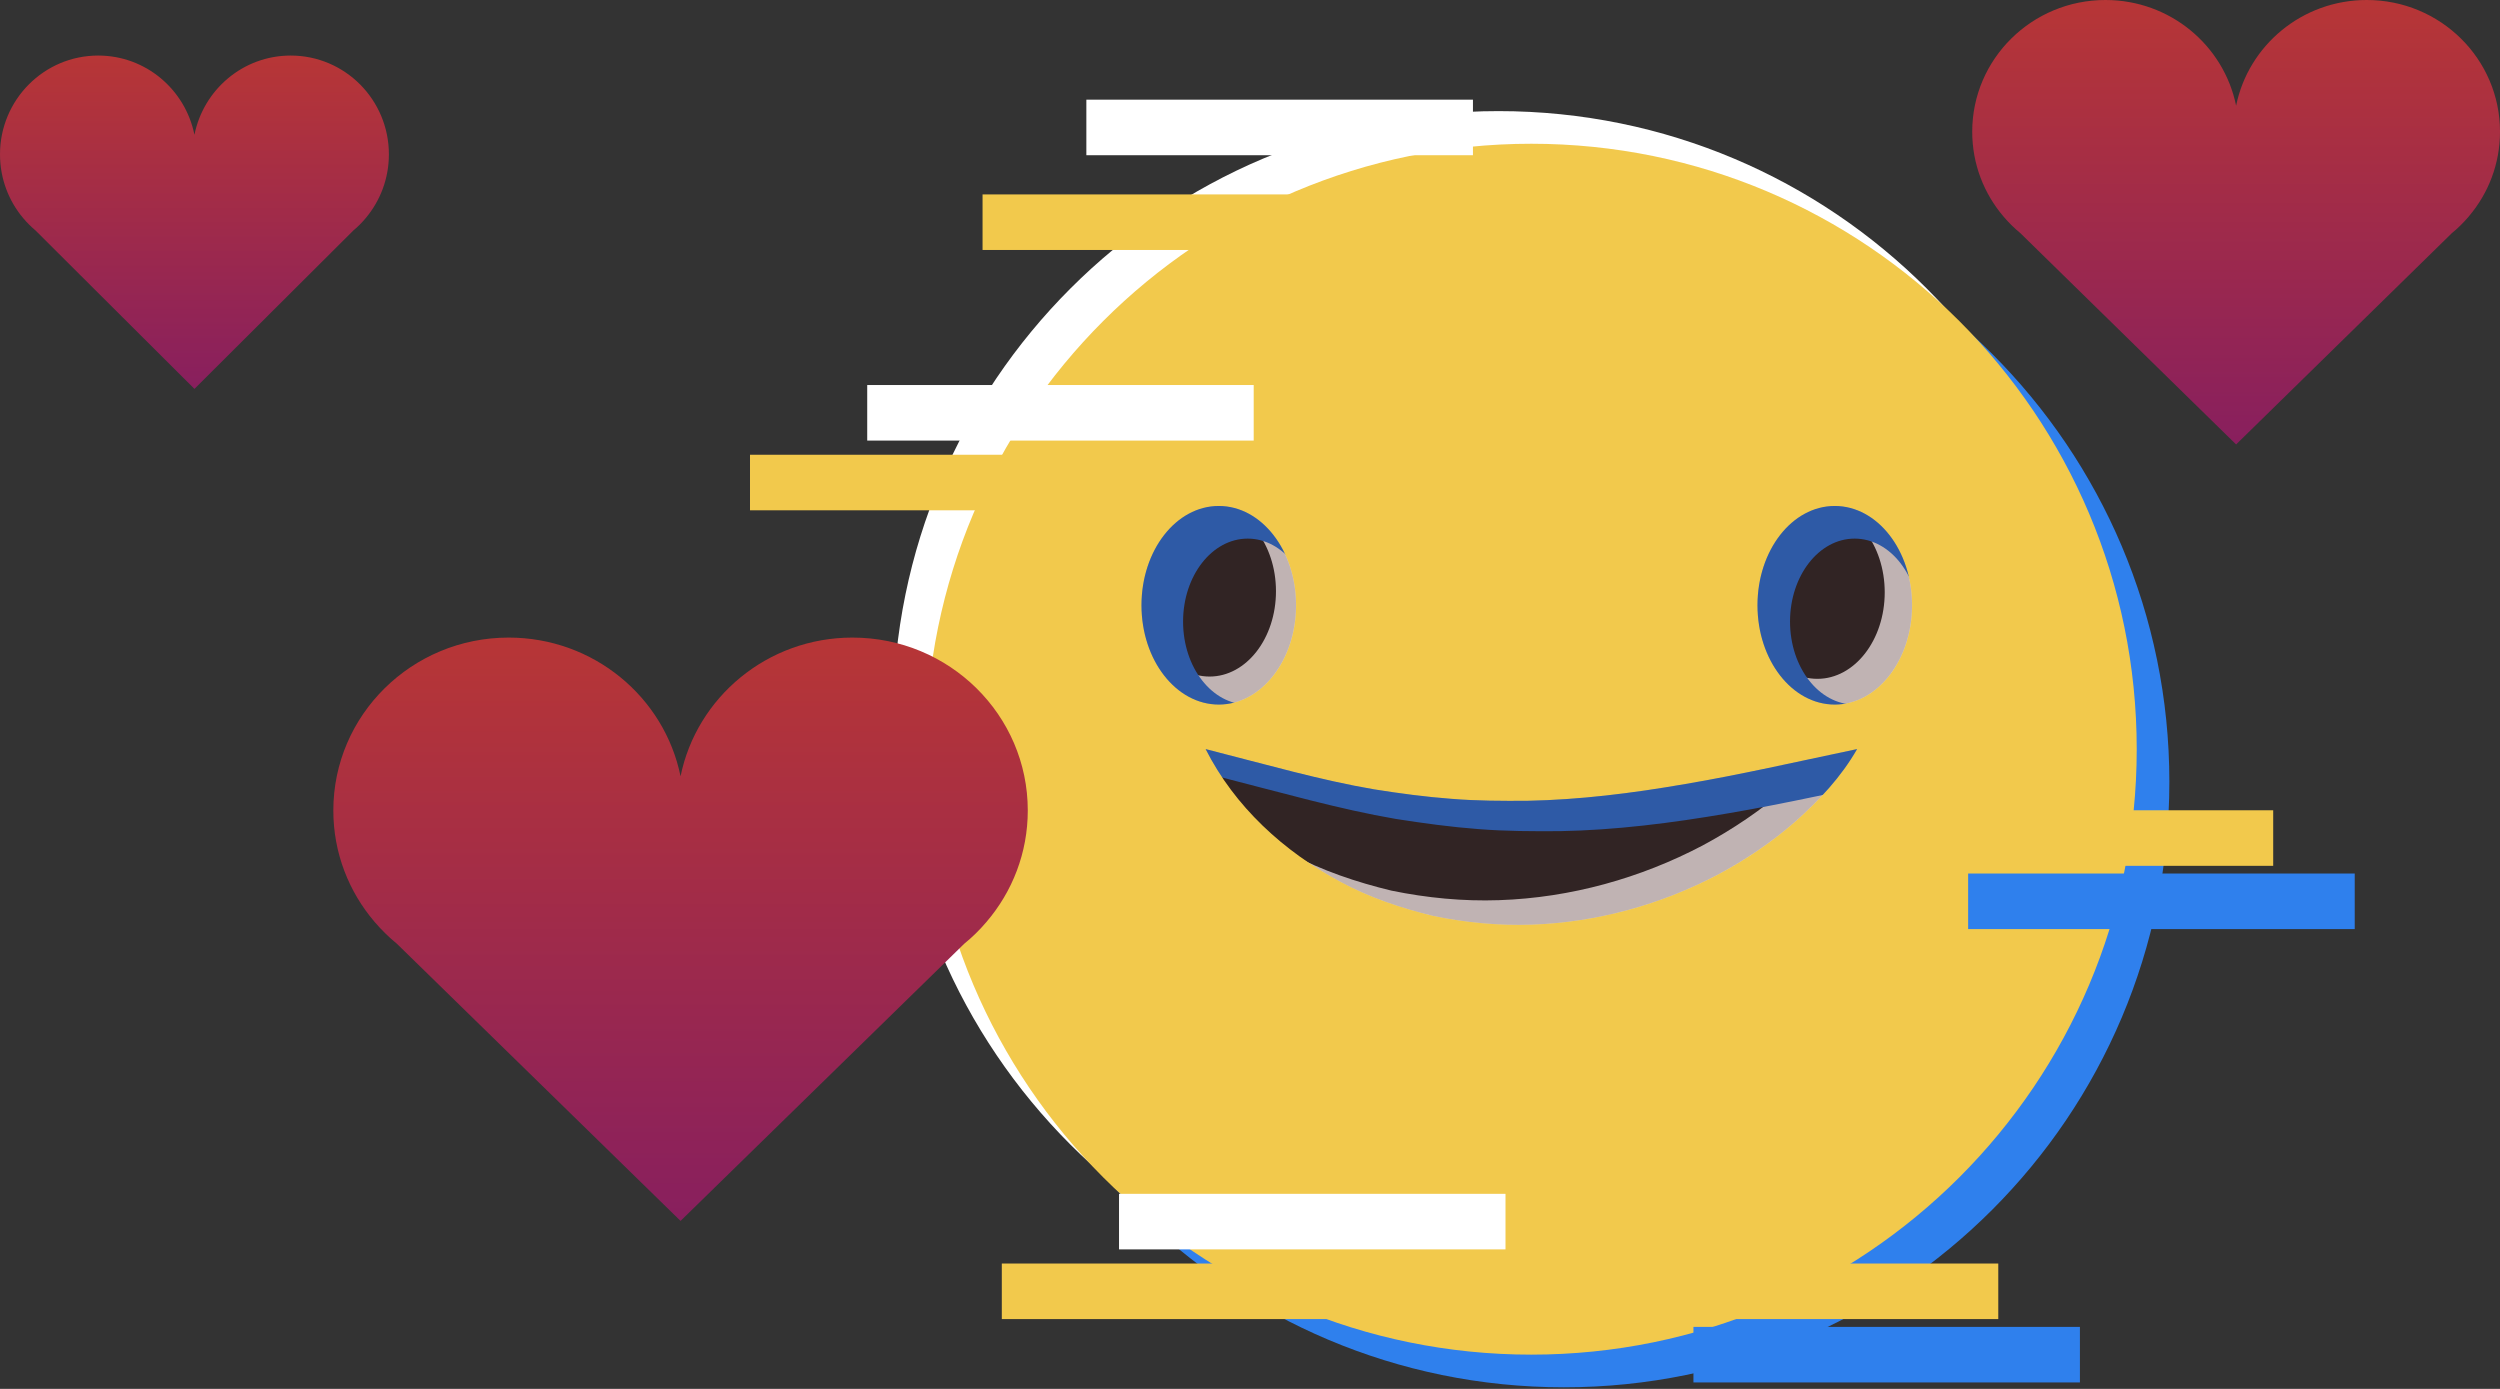 <svg width="90" height="50" viewBox="0 0 90 50" fill="none" xmlns="http://www.w3.org/2000/svg">
<rect x="0" y="0" width="90" height="50" fill="#333333" stroke="none"/>
<path d="M53.949 4C41.912 4 32.153 13.76 32.153 25.796C32.153 37.833 41.912 47.592 53.949 47.592C65.985 47.592 75.745 37.833 75.745 25.796C75.745 13.76 65.985 4 53.949 4ZM41.154 21.284C41.154 19.586 42.222 18.211 43.544 18.211C44.866 18.211 45.935 19.586 45.935 21.284C45.935 22.981 44.866 24.356 43.544 24.356C42.227 24.356 41.154 22.981 41.154 21.284ZM64.353 28.338C63.419 29.154 62.387 29.852 61.281 30.444C59.069 31.606 56.556 32.32 53.965 32.406C52.672 32.451 51.366 32.325 50.093 32.063C48.828 31.757 47.592 31.341 46.458 30.733C44.193 29.521 42.28 27.755 41.137 25.502C43.589 26.127 45.691 26.735 47.763 27.085C48.8 27.249 49.807 27.383 50.811 27.461C51.815 27.543 52.819 27.547 53.827 27.534C55.842 27.494 57.89 27.245 60.016 26.873C62.158 26.51 64.329 26.012 66.769 25.498C66.136 26.604 65.275 27.514 64.353 28.338ZM65.426 24.438C64.088 24.438 63.003 23.046 63.003 21.324C63.003 19.607 64.088 18.215 65.426 18.215C66.765 18.215 67.85 19.607 67.85 21.324C67.85 23.042 66.765 24.438 65.426 24.438Z" fill="white"/>
<path d="M56.301 6.35C44.264 6.35 34.504 16.11 34.504 28.146C34.504 40.183 44.264 49.943 56.301 49.943C68.337 49.943 78.097 40.183 78.097 28.146C78.097 16.11 68.337 6.35 56.301 6.35ZM42.591 22.377C42.591 20.729 43.632 19.39 44.917 19.39C46.202 19.39 47.243 20.729 47.243 22.377C47.243 24.025 46.202 25.364 44.917 25.364C43.632 25.364 42.591 24.029 42.591 22.377ZM66.472 30.701C65.558 31.496 64.547 32.182 63.469 32.761C61.307 33.899 58.847 34.593 56.313 34.683C55.048 34.728 53.771 34.605 52.526 34.348C51.29 34.05 50.078 33.642 48.968 33.047C46.753 31.859 44.884 30.133 43.766 27.93C46.161 28.542 48.222 29.134 50.246 29.481C51.258 29.64 52.245 29.774 53.228 29.848C54.212 29.925 55.191 29.929 56.174 29.921C58.145 29.885 60.148 29.636 62.229 29.277C64.322 28.922 66.448 28.436 68.835 27.934C68.219 29.003 67.378 29.897 66.472 30.701ZM66.766 25.364C65.481 25.364 64.441 24.025 64.441 22.377C64.441 20.729 65.481 19.39 66.766 19.39C68.051 19.39 69.092 20.729 69.092 22.377C69.096 24.029 68.051 25.364 66.766 25.364Z" fill="#2F80ED"/>
<path d="M55.126 5.175C43.089 5.175 33.329 14.935 33.329 26.971C33.329 39.008 43.089 48.767 55.126 48.767C67.162 48.767 76.922 39.008 76.922 26.971C76.922 14.935 67.162 5.175 55.126 5.175ZM64.644 29.566C63.792 30.313 62.845 30.954 61.833 31.492C59.809 32.557 57.508 33.206 55.138 33.287C53.955 33.328 52.759 33.214 51.596 32.973C50.437 32.692 49.307 32.312 48.271 31.753C46.198 30.643 44.448 29.028 43.403 26.967C45.643 27.538 47.569 28.093 49.466 28.416C50.413 28.567 51.335 28.689 52.253 28.758C53.171 28.832 54.089 28.836 55.011 28.828C56.855 28.791 58.728 28.563 60.675 28.224C62.633 27.893 64.62 27.436 66.856 26.967C66.276 27.979 65.489 28.811 64.644 29.566ZM66.052 25.364C64.514 25.364 63.27 23.764 63.27 21.79C63.27 19.815 64.514 18.215 66.052 18.215C67.59 18.215 68.835 19.815 68.835 21.79C68.835 23.764 67.586 25.364 66.052 25.364ZM43.877 25.364C42.338 25.364 41.094 23.764 41.094 21.79C41.094 19.815 42.338 18.215 43.877 18.215C45.415 18.215 46.659 19.815 46.659 21.79C46.659 23.764 45.411 25.364 43.877 25.364Z" fill="#F2C94C"/>
<path opacity="0.3" d="M64.643 29.566C63.791 30.313 62.844 30.953 61.832 31.492C59.808 32.557 57.507 33.206 55.136 33.287C53.953 33.328 52.758 33.214 51.595 32.973C50.436 32.692 49.306 32.312 48.27 31.753C46.197 30.643 44.446 29.028 43.402 26.967C45.642 27.538 47.568 28.093 49.465 28.416C50.412 28.567 51.334 28.689 52.252 28.758C53.17 28.832 54.088 28.836 55.01 28.828C56.854 28.791 58.727 28.562 60.673 28.224C62.632 27.893 64.619 27.436 66.855 26.967C66.275 27.979 65.488 28.811 64.643 29.566Z" fill="#2E0101"/>
<path opacity="0.3" d="M66.051 25.364C64.513 25.364 63.269 23.764 63.269 21.79C63.269 19.815 64.513 18.215 66.051 18.215C67.589 18.215 68.834 19.815 68.834 21.79C68.834 23.764 67.585 25.364 66.051 25.364Z" fill="#2E0101"/>
<path opacity="0.3" d="M43.876 25.364C42.337 25.364 41.093 23.764 41.093 21.79C41.093 19.815 42.337 18.215 43.876 18.215C45.414 18.215 46.658 19.815 46.658 21.79C46.658 23.764 45.41 25.364 43.876 25.364Z" fill="#2E0101"/>
<path d="M53.026 4.588H39.109" stroke="white" stroke-width="2" stroke-miterlimit="10"/>
<path d="M74.877 48.768H60.964" stroke="#2F80ED" stroke-width="2" stroke-miterlimit="10"/>
<path d="M49.285 7.999H35.372" stroke="#F2C94C" stroke-width="2" stroke-miterlimit="10"/>
<path d="M54.198 43.978H40.285" stroke="white" stroke-width="2" stroke-miterlimit="10"/>
<path d="M49.983 46.487H36.065" stroke="#F2C94C" stroke-width="2" stroke-miterlimit="10"/>
<path d="M45.133 14.861H31.22" stroke="white" stroke-width="2" stroke-miterlimit="10"/>
<path d="M40.917 17.371H27" stroke="#F2C94C" stroke-width="2" stroke-miterlimit="10"/>
<path d="M71.938 46.487H58.025" stroke="#F2C94C" stroke-width="2" stroke-miterlimit="10"/>
<path d="M84.77 32.447H70.853" stroke="#2F80ED" stroke-width="2" stroke-miterlimit="10"/>
<path d="M81.835 30.17H67.921" stroke="#F2C94C" stroke-width="2" stroke-miterlimit="10"/>
<path d="M30.688 22.953C27.629 22.953 25.08 25.099 24.5 27.947C23.92 25.099 21.371 22.953 18.312 22.953C14.826 22.953 12 25.74 12 29.178C12 30.705 12.558 32.102 13.483 33.185C13.485 33.187 13.485 33.189 13.487 33.191L13.495 33.199C13.736 33.48 14.003 33.742 14.29 33.977L24.5 43.953L34.71 33.977C34.999 33.742 35.264 33.482 35.505 33.199L35.513 33.191C35.515 33.189 35.515 33.187 35.517 33.185C36.442 32.102 37 30.705 37 29.178C37.002 25.74 34.176 22.953 30.688 22.953Z" fill="url(#paint0_linear_41_11)"/>
<path d="M85.203 0C82.878 0 80.941 1.635 80.5 3.805C80.059 1.635 78.122 0 75.797 0C73.148 0 71 2.124 71 4.743C71 5.906 71.424 6.971 72.127 7.796C72.128 7.798 72.128 7.799 72.13 7.801L72.136 7.807C72.319 8.021 72.522 8.22 72.74 8.4L80.5 16L88.26 8.4C88.479 8.22 88.681 8.022 88.864 7.807L88.87 7.801C88.872 7.799 88.872 7.798 88.873 7.796C89.576 6.971 90 5.906 90 4.743C90.001 2.124 87.854 0 85.203 0Z" fill="url(#paint1_linear_41_11)"/>
<path d="M10.465 2C8.752 2 7.325 3.227 7 4.854C6.675 3.227 5.248 2 3.535 2C1.583 2 0 3.593 0 5.557C0 6.43 0.312 7.228 0.83 7.847C0.831 7.848 0.831 7.849 0.833 7.851L0.837 7.855C0.972 8.016 1.122 8.165 1.282 8.3L7 14L12.718 8.3C12.88 8.165 13.028 8.017 13.163 7.855L13.167 7.851C13.168 7.849 13.168 7.848 13.17 7.847C13.688 7.228 14 6.43 14 5.557C14.001 3.593 12.418 2 10.465 2Z" fill="url(#paint2_linear_41_11)"/>
<defs>
<linearGradient id="paint0_linear_41_11" x1="24.5" y1="22.953" x2="24.5" y2="43.953" gradientUnits="userSpaceOnUse">
<stop stop-color="#B73636"/>
<stop offset="1" stop-color="#881F5E"/>
</linearGradient>
<linearGradient id="paint1_linear_41_11" x1="80.5" y1="0" x2="80.5" y2="16" gradientUnits="userSpaceOnUse">
<stop stop-color="#B73636"/>
<stop offset="1" stop-color="#881F5E"/>
</linearGradient>
<linearGradient id="paint2_linear_41_11" x1="7" y1="2" x2="7" y2="14" gradientUnits="userSpaceOnUse">
<stop stop-color="#B73636"/>
<stop offset="1" stop-color="#881F5E"/>
</linearGradient>
</defs>
</svg>
